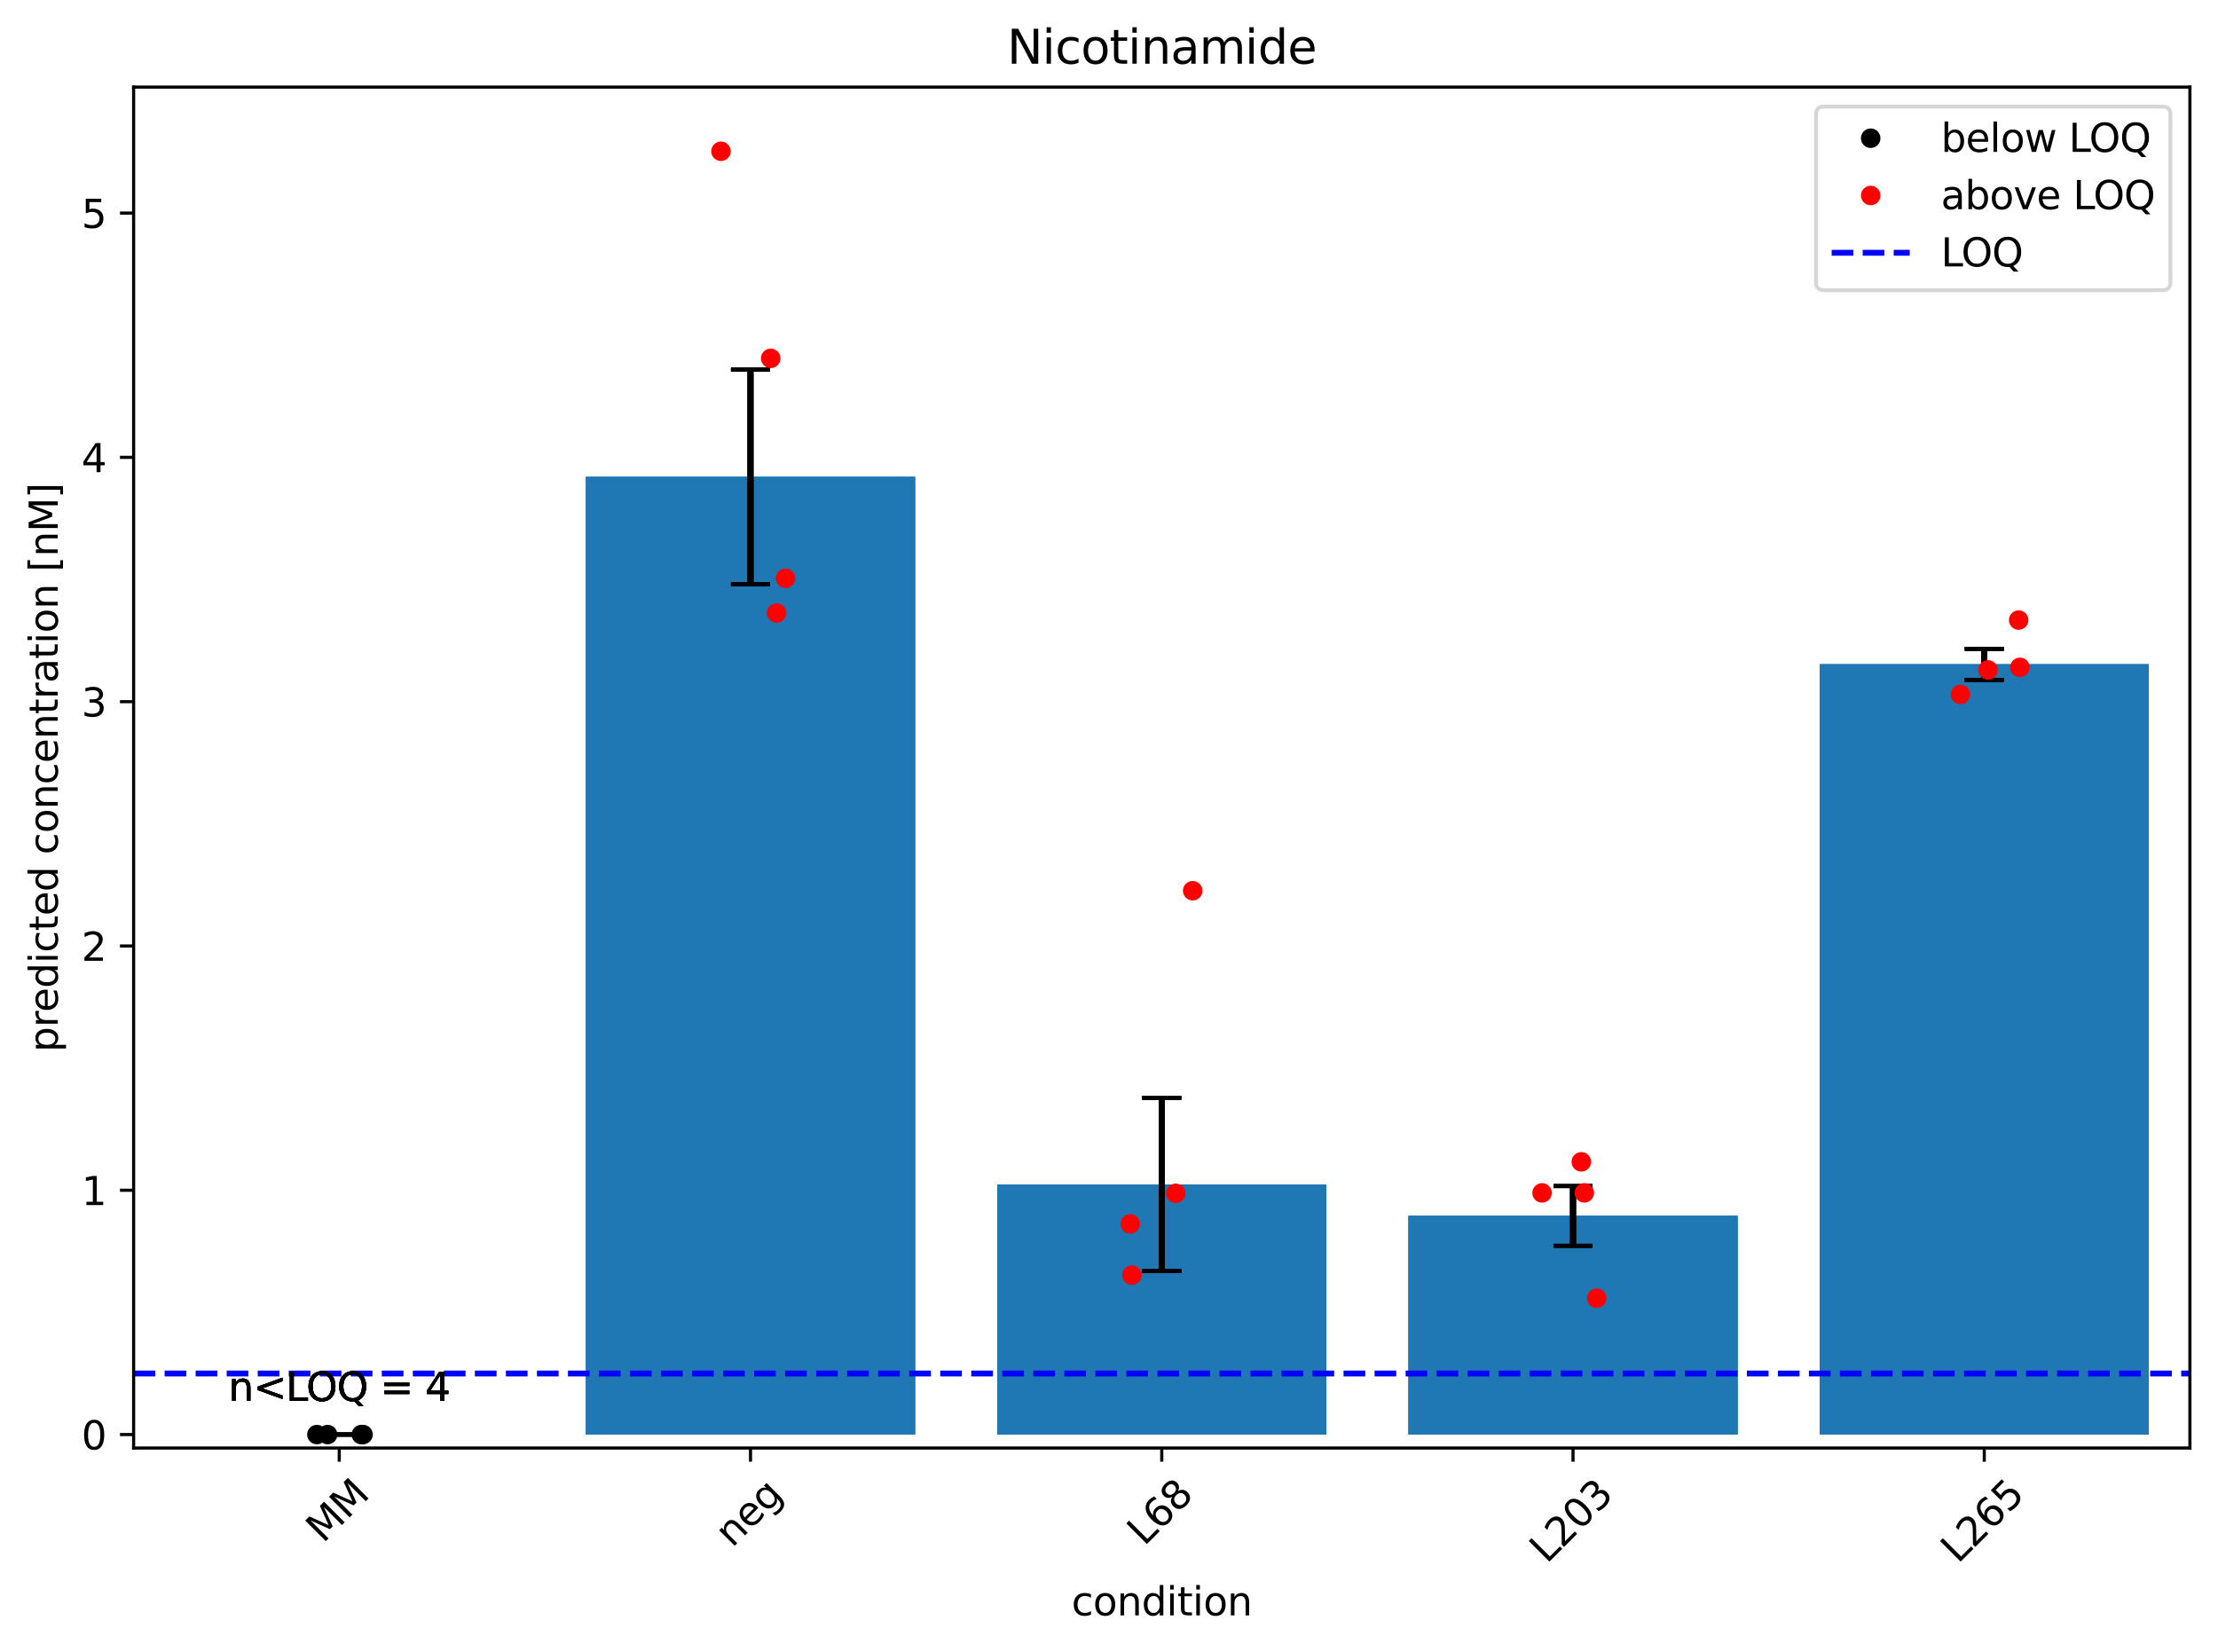 <?xml version="1.0" encoding="utf-8" standalone="no"?>
<!DOCTYPE svg PUBLIC "-//W3C//DTD SVG 1.1//EN"
  "http://www.w3.org/Graphics/SVG/1.1/DTD/svg11.dtd">
<svg xmlns:xlink="http://www.w3.org/1999/xlink" width="568.371pt" height="423.215pt" viewBox="0 0 568.371 423.215" xmlns="http://www.w3.org/2000/svg" version="1.1">
 <defs>
  <style type="text/css">*{stroke-linejoin: round; stroke-linecap: butt}</style>
 </defs>
 <g id="figure_1">
  <g id="patch_1">
   <path d="M 0 423.215 
L 568.371 423.215 
L 568.371 0 
L 0 0 
z
" style="fill: #ffffff"/>
  </g>
  <g id="axes_1">
   <g id="patch_2">
    <path d="M 34.241 371.057 
L 561.171 371.057 
L 561.171 22.318 
L 34.241 22.318 
z
" style="fill: #ffffff"/>
   </g>
   <g id="patch_3">
    <path d="M 44.779 367.604 
L 129.088 367.604 
L 129.088 367.604 
L 44.779 367.604 
z
" clip-path="url(#p38cfd212fc)" style="fill: #1f77b4"/>
   </g>
   <g id="patch_4">
    <path d="M 44.779 367.604 
L 129.088 367.604 
L 129.088 367.604 
L 44.779 367.604 
z
" clip-path="url(#p38cfd212fc)" style="fill: #1f77b4"/>
   </g>
   <g id="patch_5">
    <path d="M 44.779 367.604 
L 129.088 367.604 
L 129.088 367.604 
L 44.779 367.604 
z
" clip-path="url(#p38cfd212fc)" style="fill: #1f77b4"/>
   </g>
   <g id="patch_6">
    <path d="M 44.779 367.604 
L 129.088 367.604 
L 129.088 367.604 
L 44.779 367.604 
z
" clip-path="url(#p38cfd212fc)" style="fill: #1f77b4"/>
   </g>
   <g id="patch_7">
    <path d="M 150.165 367.604 
L 234.474 367.604 
L 234.474 122.211 
L 150.165 122.211 
z
" clip-path="url(#p38cfd212fc)" style="fill: #1f77b4"/>
   </g>
   <g id="patch_8">
    <path d="M 150.165 367.604 
L 234.474 367.604 
L 234.474 122.211 
L 150.165 122.211 
z
" clip-path="url(#p38cfd212fc)" style="fill: #1f77b4"/>
   </g>
   <g id="patch_9">
    <path d="M 150.165 367.604 
L 234.474 367.604 
L 234.474 122.211 
L 150.165 122.211 
z
" clip-path="url(#p38cfd212fc)" style="fill: #1f77b4"/>
   </g>
   <g id="patch_10">
    <path d="M 150.165 367.604 
L 234.474 367.604 
L 234.474 122.211 
L 150.165 122.211 
z
" clip-path="url(#p38cfd212fc)" style="fill: #1f77b4"/>
   </g>
   <g id="patch_11">
    <path d="M 255.551 367.604 
L 339.86 367.604 
L 339.86 303.522 
L 255.551 303.522 
z
" clip-path="url(#p38cfd212fc)" style="fill: #1f77b4"/>
   </g>
   <g id="patch_12">
    <path d="M 255.551 367.604 
L 339.86 367.604 
L 339.86 303.522 
L 255.551 303.522 
z
" clip-path="url(#p38cfd212fc)" style="fill: #1f77b4"/>
   </g>
   <g id="patch_13">
    <path d="M 255.551 367.604 
L 339.86 367.604 
L 339.86 303.522 
L 255.551 303.522 
z
" clip-path="url(#p38cfd212fc)" style="fill: #1f77b4"/>
   </g>
   <g id="patch_14">
    <path d="M 255.551 367.604 
L 339.86 367.604 
L 339.86 303.522 
L 255.551 303.522 
z
" clip-path="url(#p38cfd212fc)" style="fill: #1f77b4"/>
   </g>
   <g id="patch_15">
    <path d="M 360.937 367.604 
L 445.246 367.604 
L 445.246 311.576 
L 360.937 311.576 
z
" clip-path="url(#p38cfd212fc)" style="fill: #1f77b4"/>
   </g>
   <g id="patch_16">
    <path d="M 360.937 367.604 
L 445.246 367.604 
L 445.246 311.576 
L 360.937 311.576 
z
" clip-path="url(#p38cfd212fc)" style="fill: #1f77b4"/>
   </g>
   <g id="patch_17">
    <path d="M 360.937 367.604 
L 445.246 367.604 
L 445.246 311.576 
L 360.937 311.576 
z
" clip-path="url(#p38cfd212fc)" style="fill: #1f77b4"/>
   </g>
   <g id="patch_18">
    <path d="M 360.937 367.604 
L 445.246 367.604 
L 445.246 311.576 
L 360.937 311.576 
z
" clip-path="url(#p38cfd212fc)" style="fill: #1f77b4"/>
   </g>
   <g id="patch_19">
    <path d="M 466.323 367.604 
L 550.632 367.604 
L 550.632 170.228 
L 466.323 170.228 
z
" clip-path="url(#p38cfd212fc)" style="fill: #1f77b4"/>
   </g>
   <g id="patch_20">
    <path d="M 466.323 367.604 
L 550.632 367.604 
L 550.632 170.228 
L 466.323 170.228 
z
" clip-path="url(#p38cfd212fc)" style="fill: #1f77b4"/>
   </g>
   <g id="patch_21">
    <path d="M 466.323 367.604 
L 550.632 367.604 
L 550.632 170.228 
L 466.323 170.228 
z
" clip-path="url(#p38cfd212fc)" style="fill: #1f77b4"/>
   </g>
   <g id="patch_22">
    <path d="M 466.323 367.604 
L 550.632 367.604 
L 550.632 170.228 
L 466.323 170.228 
z
" clip-path="url(#p38cfd212fc)" style="fill: #1f77b4"/>
   </g>
   <g id="line2d_1">
    <path d="M 34.241 351.954 
L 561.171 351.954 
" clip-path="url(#p38cfd212fc)" style="fill: none; stroke-dasharray: 5.55,2.4; stroke-dashoffset: 0; stroke: #0000ff; stroke-width: 1.5"/>
   </g>
   <g id="matplotlib.axis_1">
    <g id="xtick_1">
     <g id="line2d_2">
      <defs>
       <path id="m3064665640" d="M 0 0 
L 0 3.5 
" style="stroke: #000000; stroke-width: 0.8"/>
      </defs>
      <g>
       <use xlink:href="#m3064665640" x="86.934" y="371.057" style="stroke: #000000; stroke-width: 0.8"/>
      </g>
     </g>
     <g id="text_1">
      <!-- MM -->
      <g transform="translate(82.784 395.632) rotate(-45) scale(0.1 -0.1)">
       <defs>
        <path id="DejaVuSans-4d" d="M 628 4666 
L 1569 4666 
L 2759 1491 
L 3956 4666 
L 4897 4666 
L 4897 0 
L 4281 0 
L 4281 4097 
L 3078 897 
L 2444 897 
L 1241 4097 
L 1241 0 
L 628 0 
L 628 4666 
z
" transform="scale(0.016)"/>
       </defs>
       <use xlink:href="#DejaVuSans-4d"/>
       <use xlink:href="#DejaVuSans-4d" x="86.279"/>
      </g>
     </g>
    </g>
    <g id="xtick_2">
     <g id="line2d_3">
      <g>
       <use xlink:href="#m3064665640" x="192.32" y="371.057" style="stroke: #000000; stroke-width: 0.8"/>
      </g>
     </g>
     <g id="text_2">
      <!-- neg -->
      <g transform="translate(187.61 396.751) rotate(-45) scale(0.1 -0.1)">
       <defs>
        <path id="DejaVuSans-6e" d="M 3513 2113 
L 3513 0 
L 2938 0 
L 2938 2094 
Q 2938 2591 2744 2837 
Q 2550 3084 2163 3084 
Q 1697 3084 1428 2787 
Q 1159 2491 1159 1978 
L 1159 0 
L 581 0 
L 581 3500 
L 1159 3500 
L 1159 2956 
Q 1366 3272 1645 3428 
Q 1925 3584 2291 3584 
Q 2894 3584 3203 3211 
Q 3513 2838 3513 2113 
z
" transform="scale(0.016)"/>
        <path id="DejaVuSans-65" d="M 3597 1894 
L 3597 1613 
L 953 1613 
Q 991 1019 1311 708 
Q 1631 397 2203 397 
Q 2534 397 2845 478 
Q 3156 559 3463 722 
L 3463 178 
Q 3153 47 2828 -22 
Q 2503 -91 2169 -91 
Q 1331 -91 842 396 
Q 353 884 353 1716 
Q 353 2575 817 3079 
Q 1281 3584 2069 3584 
Q 2775 3584 3186 3129 
Q 3597 2675 3597 1894 
z
M 3022 2063 
Q 3016 2534 2758 2815 
Q 2500 3097 2075 3097 
Q 1594 3097 1305 2825 
Q 1016 2553 972 2059 
L 3022 2063 
z
" transform="scale(0.016)"/>
        <path id="DejaVuSans-67" d="M 2906 1791 
Q 2906 2416 2648 2759 
Q 2391 3103 1925 3103 
Q 1463 3103 1205 2759 
Q 947 2416 947 1791 
Q 947 1169 1205 825 
Q 1463 481 1925 481 
Q 2391 481 2648 825 
Q 2906 1169 2906 1791 
z
M 3481 434 
Q 3481 -459 3084 -895 
Q 2688 -1331 1869 -1331 
Q 1566 -1331 1297 -1286 
Q 1028 -1241 775 -1147 
L 775 -588 
Q 1028 -725 1275 -790 
Q 1522 -856 1778 -856 
Q 2344 -856 2625 -561 
Q 2906 -266 2906 331 
L 2906 616 
Q 2728 306 2450 153 
Q 2172 0 1784 0 
Q 1141 0 747 490 
Q 353 981 353 1791 
Q 353 2603 747 3093 
Q 1141 3584 1784 3584 
Q 2172 3584 2450 3431 
Q 2728 3278 2906 2969 
L 2906 3500 
L 3481 3500 
L 3481 434 
z
" transform="scale(0.016)"/>
       </defs>
       <use xlink:href="#DejaVuSans-6e"/>
       <use xlink:href="#DejaVuSans-65" x="63.379"/>
       <use xlink:href="#DejaVuSans-67" x="124.902"/>
      </g>
     </g>
    </g>
    <g id="xtick_3">
     <g id="line2d_4">
      <g>
       <use xlink:href="#m3064665640" x="297.706" y="371.057" style="stroke: #000000; stroke-width: 0.8"/>
      </g>
     </g>
     <g id="text_3">
      <!-- L68 -->
      <g transform="translate(293.188 396.368) rotate(-45) scale(0.1 -0.1)">
       <defs>
        <path id="DejaVuSans-4c" d="M 628 4666 
L 1259 4666 
L 1259 531 
L 3531 531 
L 3531 0 
L 628 0 
L 628 4666 
z
" transform="scale(0.016)"/>
        <path id="DejaVuSans-36" d="M 2113 2584 
Q 1688 2584 1439 2293 
Q 1191 2003 1191 1497 
Q 1191 994 1439 701 
Q 1688 409 2113 409 
Q 2538 409 2786 701 
Q 3034 994 3034 1497 
Q 3034 2003 2786 2293 
Q 2538 2584 2113 2584 
z
M 3366 4563 
L 3366 3988 
Q 3128 4100 2886 4159 
Q 2644 4219 2406 4219 
Q 1781 4219 1451 3797 
Q 1122 3375 1075 2522 
Q 1259 2794 1537 2939 
Q 1816 3084 2150 3084 
Q 2853 3084 3261 2657 
Q 3669 2231 3669 1497 
Q 3669 778 3244 343 
Q 2819 -91 2113 -91 
Q 1303 -91 875 529 
Q 447 1150 447 2328 
Q 447 3434 972 4092 
Q 1497 4750 2381 4750 
Q 2619 4750 2861 4703 
Q 3103 4656 3366 4563 
z
" transform="scale(0.016)"/>
        <path id="DejaVuSans-38" d="M 2034 2216 
Q 1584 2216 1326 1975 
Q 1069 1734 1069 1313 
Q 1069 891 1326 650 
Q 1584 409 2034 409 
Q 2484 409 2743 651 
Q 3003 894 3003 1313 
Q 3003 1734 2745 1975 
Q 2488 2216 2034 2216 
z
M 1403 2484 
Q 997 2584 770 2862 
Q 544 3141 544 3541 
Q 544 4100 942 4425 
Q 1341 4750 2034 4750 
Q 2731 4750 3128 4425 
Q 3525 4100 3525 3541 
Q 3525 3141 3298 2862 
Q 3072 2584 2669 2484 
Q 3125 2378 3379 2068 
Q 3634 1759 3634 1313 
Q 3634 634 3220 271 
Q 2806 -91 2034 -91 
Q 1263 -91 848 271 
Q 434 634 434 1313 
Q 434 1759 690 2068 
Q 947 2378 1403 2484 
z
M 1172 3481 
Q 1172 3119 1398 2916 
Q 1625 2713 2034 2713 
Q 2441 2713 2670 2916 
Q 2900 3119 2900 3481 
Q 2900 3844 2670 4047 
Q 2441 4250 2034 4250 
Q 1625 4250 1398 4047 
Q 1172 3844 1172 3481 
z
" transform="scale(0.016)"/>
       </defs>
       <use xlink:href="#DejaVuSans-4c"/>
       <use xlink:href="#DejaVuSans-36" x="55.713"/>
       <use xlink:href="#DejaVuSans-38" x="119.336"/>
      </g>
     </g>
    </g>
    <g id="xtick_4">
     <g id="line2d_5">
      <g>
       <use xlink:href="#m3064665640" x="403.092" y="371.057" style="stroke: #000000; stroke-width: 0.8"/>
      </g>
     </g>
     <g id="text_4">
      <!-- L203 -->
      <g transform="translate(396.324 400.867) rotate(-45) scale(0.1 -0.1)">
       <defs>
        <path id="DejaVuSans-32" d="M 1228 531 
L 3431 531 
L 3431 0 
L 469 0 
L 469 531 
Q 828 903 1448 1529 
Q 2069 2156 2228 2338 
Q 2531 2678 2651 2914 
Q 2772 3150 2772 3378 
Q 2772 3750 2511 3984 
Q 2250 4219 1831 4219 
Q 1534 4219 1204 4116 
Q 875 4013 500 3803 
L 500 4441 
Q 881 4594 1212 4672 
Q 1544 4750 1819 4750 
Q 2544 4750 2975 4387 
Q 3406 4025 3406 3419 
Q 3406 3131 3298 2873 
Q 3191 2616 2906 2266 
Q 2828 2175 2409 1742 
Q 1991 1309 1228 531 
z
" transform="scale(0.016)"/>
        <path id="DejaVuSans-30" d="M 2034 4250 
Q 1547 4250 1301 3770 
Q 1056 3291 1056 2328 
Q 1056 1369 1301 889 
Q 1547 409 2034 409 
Q 2525 409 2770 889 
Q 3016 1369 3016 2328 
Q 3016 3291 2770 3770 
Q 2525 4250 2034 4250 
z
M 2034 4750 
Q 2819 4750 3233 4129 
Q 3647 3509 3647 2328 
Q 3647 1150 3233 529 
Q 2819 -91 2034 -91 
Q 1250 -91 836 529 
Q 422 1150 422 2328 
Q 422 3509 836 4129 
Q 1250 4750 2034 4750 
z
" transform="scale(0.016)"/>
        <path id="DejaVuSans-33" d="M 2597 2516 
Q 3050 2419 3304 2112 
Q 3559 1806 3559 1356 
Q 3559 666 3084 287 
Q 2609 -91 1734 -91 
Q 1441 -91 1130 -33 
Q 819 25 488 141 
L 488 750 
Q 750 597 1062 519 
Q 1375 441 1716 441 
Q 2309 441 2620 675 
Q 2931 909 2931 1356 
Q 2931 1769 2642 2001 
Q 2353 2234 1838 2234 
L 1294 2234 
L 1294 2753 
L 1863 2753 
Q 2328 2753 2575 2939 
Q 2822 3125 2822 3475 
Q 2822 3834 2567 4026 
Q 2313 4219 1838 4219 
Q 1578 4219 1281 4162 
Q 984 4106 628 3988 
L 628 4550 
Q 988 4650 1302 4700 
Q 1616 4750 1894 4750 
Q 2613 4750 3031 4423 
Q 3450 4097 3450 3541 
Q 3450 3153 3228 2886 
Q 3006 2619 2597 2516 
z
" transform="scale(0.016)"/>
       </defs>
       <use xlink:href="#DejaVuSans-4c"/>
       <use xlink:href="#DejaVuSans-32" x="55.713"/>
       <use xlink:href="#DejaVuSans-30" x="119.336"/>
       <use xlink:href="#DejaVuSans-33" x="182.959"/>
      </g>
     </g>
    </g>
    <g id="xtick_5">
     <g id="line2d_6">
      <g>
       <use xlink:href="#m3064665640" x="508.478" y="371.057" style="stroke: #000000; stroke-width: 0.8"/>
      </g>
     </g>
     <g id="text_5">
      <!-- L265 -->
      <g transform="translate(501.71 400.867) rotate(-45) scale(0.1 -0.1)">
       <defs>
        <path id="DejaVuSans-35" d="M 691 4666 
L 3169 4666 
L 3169 4134 
L 1269 4134 
L 1269 2991 
Q 1406 3038 1543 3061 
Q 1681 3084 1819 3084 
Q 2600 3084 3056 2656 
Q 3513 2228 3513 1497 
Q 3513 744 3044 326 
Q 2575 -91 1722 -91 
Q 1428 -91 1123 -41 
Q 819 9 494 109 
L 494 744 
Q 775 591 1075 516 
Q 1375 441 1709 441 
Q 2250 441 2565 725 
Q 2881 1009 2881 1497 
Q 2881 1984 2565 2268 
Q 2250 2553 1709 2553 
Q 1456 2553 1204 2497 
Q 953 2441 691 2322 
L 691 4666 
z
" transform="scale(0.016)"/>
       </defs>
       <use xlink:href="#DejaVuSans-4c"/>
       <use xlink:href="#DejaVuSans-32" x="55.713"/>
       <use xlink:href="#DejaVuSans-36" x="119.336"/>
       <use xlink:href="#DejaVuSans-35" x="182.959"/>
      </g>
     </g>
    </g>
    <g id="text_6">
     <!-- condition -->
     <g transform="translate(274.588 413.936) scale(0.1 -0.1)">
      <defs>
       <path id="DejaVuSans-63" d="M 3122 3366 
L 3122 2828 
Q 2878 2963 2633 3030 
Q 2388 3097 2138 3097 
Q 1578 3097 1268 2742 
Q 959 2388 959 1747 
Q 959 1106 1268 751 
Q 1578 397 2138 397 
Q 2388 397 2633 464 
Q 2878 531 3122 666 
L 3122 134 
Q 2881 22 2623 -34 
Q 2366 -91 2075 -91 
Q 1284 -91 818 406 
Q 353 903 353 1747 
Q 353 2603 823 3093 
Q 1294 3584 2113 3584 
Q 2378 3584 2631 3529 
Q 2884 3475 3122 3366 
z
" transform="scale(0.016)"/>
       <path id="DejaVuSans-6f" d="M 1959 3097 
Q 1497 3097 1228 2736 
Q 959 2375 959 1747 
Q 959 1119 1226 758 
Q 1494 397 1959 397 
Q 2419 397 2687 759 
Q 2956 1122 2956 1747 
Q 2956 2369 2687 2733 
Q 2419 3097 1959 3097 
z
M 1959 3584 
Q 2709 3584 3137 3096 
Q 3566 2609 3566 1747 
Q 3566 888 3137 398 
Q 2709 -91 1959 -91 
Q 1206 -91 779 398 
Q 353 888 353 1747 
Q 353 2609 779 3096 
Q 1206 3584 1959 3584 
z
" transform="scale(0.016)"/>
       <path id="DejaVuSans-64" d="M 2906 2969 
L 2906 4863 
L 3481 4863 
L 3481 0 
L 2906 0 
L 2906 525 
Q 2725 213 2448 61 
Q 2172 -91 1784 -91 
Q 1150 -91 751 415 
Q 353 922 353 1747 
Q 353 2572 751 3078 
Q 1150 3584 1784 3584 
Q 2172 3584 2448 3432 
Q 2725 3281 2906 2969 
z
M 947 1747 
Q 947 1113 1208 752 
Q 1469 391 1925 391 
Q 2381 391 2643 752 
Q 2906 1113 2906 1747 
Q 2906 2381 2643 2742 
Q 2381 3103 1925 3103 
Q 1469 3103 1208 2742 
Q 947 2381 947 1747 
z
" transform="scale(0.016)"/>
       <path id="DejaVuSans-69" d="M 603 3500 
L 1178 3500 
L 1178 0 
L 603 0 
L 603 3500 
z
M 603 4863 
L 1178 4863 
L 1178 4134 
L 603 4134 
L 603 4863 
z
" transform="scale(0.016)"/>
       <path id="DejaVuSans-74" d="M 1172 4494 
L 1172 3500 
L 2356 3500 
L 2356 3053 
L 1172 3053 
L 1172 1153 
Q 1172 725 1289 603 
Q 1406 481 1766 481 
L 2356 481 
L 2356 0 
L 1766 0 
Q 1100 0 847 248 
Q 594 497 594 1153 
L 594 3053 
L 172 3053 
L 172 3500 
L 594 3500 
L 594 4494 
L 1172 4494 
z
" transform="scale(0.016)"/>
      </defs>
      <use xlink:href="#DejaVuSans-63"/>
      <use xlink:href="#DejaVuSans-6f" x="54.98"/>
      <use xlink:href="#DejaVuSans-6e" x="116.162"/>
      <use xlink:href="#DejaVuSans-64" x="179.541"/>
      <use xlink:href="#DejaVuSans-69" x="243.018"/>
      <use xlink:href="#DejaVuSans-74" x="270.801"/>
      <use xlink:href="#DejaVuSans-69" x="310.01"/>
      <use xlink:href="#DejaVuSans-6f" x="337.793"/>
      <use xlink:href="#DejaVuSans-6e" x="398.975"/>
     </g>
    </g>
   </g>
   <g id="matplotlib.axis_2">
    <g id="ytick_1">
     <g id="line2d_7">
      <defs>
       <path id="mb5bc22404b" d="M 0 0 
L -3.5 0 
" style="stroke: #000000; stroke-width: 0.8"/>
      </defs>
      <g>
       <use xlink:href="#mb5bc22404b" x="34.241" y="367.604" style="stroke: #000000; stroke-width: 0.8"/>
      </g>
     </g>
     <g id="text_7">
      <!-- 0 -->
      <g transform="translate(20.878 371.403) scale(0.1 -0.1)">
       <use xlink:href="#DejaVuSans-30"/>
      </g>
     </g>
    </g>
    <g id="ytick_2">
     <g id="line2d_8">
      <g>
       <use xlink:href="#mb5bc22404b" x="34.241" y="305.003" style="stroke: #000000; stroke-width: 0.8"/>
      </g>
     </g>
     <g id="text_8">
      <!-- 1 -->
      <g transform="translate(20.878 308.802) scale(0.1 -0.1)">
       <defs>
        <path id="DejaVuSans-31" d="M 794 531 
L 1825 531 
L 1825 4091 
L 703 3866 
L 703 4441 
L 1819 4666 
L 2450 4666 
L 2450 531 
L 3481 531 
L 3481 0 
L 794 0 
L 794 531 
z
" transform="scale(0.016)"/>
       </defs>
       <use xlink:href="#DejaVuSans-31"/>
      </g>
     </g>
    </g>
    <g id="ytick_3">
     <g id="line2d_9">
      <g>
       <use xlink:href="#mb5bc22404b" x="34.241" y="242.402" style="stroke: #000000; stroke-width: 0.8"/>
      </g>
     </g>
     <g id="text_9">
      <!-- 2 -->
      <g transform="translate(20.878 246.201) scale(0.1 -0.1)">
       <use xlink:href="#DejaVuSans-32"/>
      </g>
     </g>
    </g>
    <g id="ytick_4">
     <g id="line2d_10">
      <g>
       <use xlink:href="#mb5bc22404b" x="34.241" y="179.801" style="stroke: #000000; stroke-width: 0.8"/>
      </g>
     </g>
     <g id="text_10">
      <!-- 3 -->
      <g transform="translate(20.878 183.6) scale(0.1 -0.1)">
       <use xlink:href="#DejaVuSans-33"/>
      </g>
     </g>
    </g>
    <g id="ytick_5">
     <g id="line2d_11">
      <g>
       <use xlink:href="#mb5bc22404b" x="34.241" y="117.2" style="stroke: #000000; stroke-width: 0.8"/>
      </g>
     </g>
     <g id="text_11">
      <!-- 4 -->
      <g transform="translate(20.878 120.999) scale(0.1 -0.1)">
       <defs>
        <path id="DejaVuSans-34" d="M 2419 4116 
L 825 1625 
L 2419 1625 
L 2419 4116 
z
M 2253 4666 
L 3047 4666 
L 3047 1625 
L 3713 1625 
L 3713 1100 
L 3047 1100 
L 3047 0 
L 2419 0 
L 2419 1100 
L 313 1100 
L 313 1709 
L 2253 4666 
z
" transform="scale(0.016)"/>
       </defs>
       <use xlink:href="#DejaVuSans-34"/>
      </g>
     </g>
    </g>
    <g id="ytick_6">
     <g id="line2d_12">
      <g>
       <use xlink:href="#mb5bc22404b" x="34.241" y="54.598" style="stroke: #000000; stroke-width: 0.8"/>
      </g>
     </g>
     <g id="text_12">
      <!-- 5 -->
      <g transform="translate(20.878 58.398) scale(0.1 -0.1)">
       <use xlink:href="#DejaVuSans-35"/>
      </g>
     </g>
    </g>
    <g id="text_13">
     <!-- predicted concentration [nM] -->
     <g transform="translate(14.798 269.596) rotate(-90) scale(0.1 -0.1)">
      <defs>
       <path id="DejaVuSans-70" d="M 1159 525 
L 1159 -1331 
L 581 -1331 
L 581 3500 
L 1159 3500 
L 1159 2969 
Q 1341 3281 1617 3432 
Q 1894 3584 2278 3584 
Q 2916 3584 3314 3078 
Q 3713 2572 3713 1747 
Q 3713 922 3314 415 
Q 2916 -91 2278 -91 
Q 1894 -91 1617 61 
Q 1341 213 1159 525 
z
M 3116 1747 
Q 3116 2381 2855 2742 
Q 2594 3103 2138 3103 
Q 1681 3103 1420 2742 
Q 1159 2381 1159 1747 
Q 1159 1113 1420 752 
Q 1681 391 2138 391 
Q 2594 391 2855 752 
Q 3116 1113 3116 1747 
z
" transform="scale(0.016)"/>
       <path id="DejaVuSans-72" d="M 2631 2963 
Q 2534 3019 2420 3045 
Q 2306 3072 2169 3072 
Q 1681 3072 1420 2755 
Q 1159 2438 1159 1844 
L 1159 0 
L 581 0 
L 581 3500 
L 1159 3500 
L 1159 2956 
Q 1341 3275 1631 3429 
Q 1922 3584 2338 3584 
Q 2397 3584 2469 3576 
Q 2541 3569 2628 3553 
L 2631 2963 
z
" transform="scale(0.016)"/>
       <path id="DejaVuSans-20" transform="scale(0.016)"/>
       <path id="DejaVuSans-61" d="M 2194 1759 
Q 1497 1759 1228 1600 
Q 959 1441 959 1056 
Q 959 750 1161 570 
Q 1363 391 1709 391 
Q 2188 391 2477 730 
Q 2766 1069 2766 1631 
L 2766 1759 
L 2194 1759 
z
M 3341 1997 
L 3341 0 
L 2766 0 
L 2766 531 
Q 2569 213 2275 61 
Q 1981 -91 1556 -91 
Q 1019 -91 701 211 
Q 384 513 384 1019 
Q 384 1609 779 1909 
Q 1175 2209 1959 2209 
L 2766 2209 
L 2766 2266 
Q 2766 2663 2505 2880 
Q 2244 3097 1772 3097 
Q 1472 3097 1187 3025 
Q 903 2953 641 2809 
L 641 3341 
Q 956 3463 1253 3523 
Q 1550 3584 1831 3584 
Q 2591 3584 2966 3190 
Q 3341 2797 3341 1997 
z
" transform="scale(0.016)"/>
       <path id="DejaVuSans-5b" d="M 550 4863 
L 1875 4863 
L 1875 4416 
L 1125 4416 
L 1125 -397 
L 1875 -397 
L 1875 -844 
L 550 -844 
L 550 4863 
z
" transform="scale(0.016)"/>
       <path id="DejaVuSans-5d" d="M 1947 4863 
L 1947 -844 
L 622 -844 
L 622 -397 
L 1369 -397 
L 1369 4416 
L 622 4416 
L 622 4863 
L 1947 4863 
z
" transform="scale(0.016)"/>
      </defs>
      <use xlink:href="#DejaVuSans-70"/>
      <use xlink:href="#DejaVuSans-72" x="63.477"/>
      <use xlink:href="#DejaVuSans-65" x="102.34"/>
      <use xlink:href="#DejaVuSans-64" x="163.863"/>
      <use xlink:href="#DejaVuSans-69" x="227.34"/>
      <use xlink:href="#DejaVuSans-63" x="255.123"/>
      <use xlink:href="#DejaVuSans-74" x="310.104"/>
      <use xlink:href="#DejaVuSans-65" x="349.312"/>
      <use xlink:href="#DejaVuSans-64" x="410.836"/>
      <use xlink:href="#DejaVuSans-20" x="474.312"/>
      <use xlink:href="#DejaVuSans-63" x="506.1"/>
      <use xlink:href="#DejaVuSans-6f" x="561.08"/>
      <use xlink:href="#DejaVuSans-6e" x="622.262"/>
      <use xlink:href="#DejaVuSans-63" x="685.641"/>
      <use xlink:href="#DejaVuSans-65" x="740.621"/>
      <use xlink:href="#DejaVuSans-6e" x="802.145"/>
      <use xlink:href="#DejaVuSans-74" x="865.523"/>
      <use xlink:href="#DejaVuSans-72" x="904.732"/>
      <use xlink:href="#DejaVuSans-61" x="945.846"/>
      <use xlink:href="#DejaVuSans-74" x="1007.125"/>
      <use xlink:href="#DejaVuSans-69" x="1046.334"/>
      <use xlink:href="#DejaVuSans-6f" x="1074.117"/>
      <use xlink:href="#DejaVuSans-6e" x="1135.299"/>
      <use xlink:href="#DejaVuSans-20" x="1198.678"/>
      <use xlink:href="#DejaVuSans-5b" x="1230.465"/>
      <use xlink:href="#DejaVuSans-6e" x="1269.479"/>
      <use xlink:href="#DejaVuSans-4d" x="1332.857"/>
      <use xlink:href="#DejaVuSans-5d" x="1419.137"/>
     </g>
    </g>
   </g>
   <g id="LineCollection_1">
    <path d="M 86.934 367.604 
L 86.934 367.604 
" clip-path="url(#p38cfd212fc)" style="fill: none; stroke: #000000; stroke-width: 1.5"/>
    <path d="M 86.934 367.604 
L 86.934 367.604 
" clip-path="url(#p38cfd212fc)" style="fill: none; stroke: #000000; stroke-width: 1.5"/>
    <path d="M 86.934 367.604 
L 86.934 367.604 
" clip-path="url(#p38cfd212fc)" style="fill: none; stroke: #000000; stroke-width: 1.5"/>
    <path d="M 86.934 367.604 
L 86.934 367.604 
" clip-path="url(#p38cfd212fc)" style="fill: none; stroke: #000000; stroke-width: 1.5"/>
    <path d="M 192.32 149.712 
L 192.32 94.709 
" clip-path="url(#p38cfd212fc)" style="fill: none; stroke: #000000; stroke-width: 1.5"/>
    <path d="M 192.32 149.712 
L 192.32 94.709 
" clip-path="url(#p38cfd212fc)" style="fill: none; stroke: #000000; stroke-width: 1.5"/>
    <path d="M 192.32 149.712 
L 192.32 94.709 
" clip-path="url(#p38cfd212fc)" style="fill: none; stroke: #000000; stroke-width: 1.5"/>
    <path d="M 192.32 149.712 
L 192.32 94.709 
" clip-path="url(#p38cfd212fc)" style="fill: none; stroke: #000000; stroke-width: 1.5"/>
    <path d="M 297.706 325.733 
L 297.706 281.31 
" clip-path="url(#p38cfd212fc)" style="fill: none; stroke: #000000; stroke-width: 1.5"/>
    <path d="M 297.706 325.733 
L 297.706 281.31 
" clip-path="url(#p38cfd212fc)" style="fill: none; stroke: #000000; stroke-width: 1.5"/>
    <path d="M 297.706 325.733 
L 297.706 281.31 
" clip-path="url(#p38cfd212fc)" style="fill: none; stroke: #000000; stroke-width: 1.5"/>
    <path d="M 297.706 325.733 
L 297.706 281.31 
" clip-path="url(#p38cfd212fc)" style="fill: none; stroke: #000000; stroke-width: 1.5"/>
    <path d="M 403.092 319.22 
L 403.092 303.932 
" clip-path="url(#p38cfd212fc)" style="fill: none; stroke: #000000; stroke-width: 1.5"/>
    <path d="M 403.092 319.22 
L 403.092 303.932 
" clip-path="url(#p38cfd212fc)" style="fill: none; stroke: #000000; stroke-width: 1.5"/>
    <path d="M 403.092 319.22 
L 403.092 303.932 
" clip-path="url(#p38cfd212fc)" style="fill: none; stroke: #000000; stroke-width: 1.5"/>
    <path d="M 403.092 319.22 
L 403.092 303.932 
" clip-path="url(#p38cfd212fc)" style="fill: none; stroke: #000000; stroke-width: 1.5"/>
    <path d="M 508.478 174.21 
L 508.478 166.245 
" clip-path="url(#p38cfd212fc)" style="fill: none; stroke: #000000; stroke-width: 1.5"/>
    <path d="M 508.478 174.21 
L 508.478 166.245 
" clip-path="url(#p38cfd212fc)" style="fill: none; stroke: #000000; stroke-width: 1.5"/>
    <path d="M 508.478 174.21 
L 508.478 166.245 
" clip-path="url(#p38cfd212fc)" style="fill: none; stroke: #000000; stroke-width: 1.5"/>
    <path d="M 508.478 174.21 
L 508.478 166.245 
" clip-path="url(#p38cfd212fc)" style="fill: none; stroke: #000000; stroke-width: 1.5"/>
   </g>
   <g id="line2d_13">
    <defs>
     <path id="m6a1cc6828c" d="M 5 0 
L -5 -0 
" style="stroke: #000000"/>
    </defs>
    <g clip-path="url(#p38cfd212fc)">
     <use xlink:href="#m6a1cc6828c" x="86.934" y="367.604" style="stroke: #000000"/>
     <use xlink:href="#m6a1cc6828c" x="86.934" y="367.604" style="stroke: #000000"/>
     <use xlink:href="#m6a1cc6828c" x="86.934" y="367.604" style="stroke: #000000"/>
     <use xlink:href="#m6a1cc6828c" x="86.934" y="367.604" style="stroke: #000000"/>
     <use xlink:href="#m6a1cc6828c" x="192.32" y="149.712" style="stroke: #000000"/>
     <use xlink:href="#m6a1cc6828c" x="192.32" y="149.712" style="stroke: #000000"/>
     <use xlink:href="#m6a1cc6828c" x="192.32" y="149.712" style="stroke: #000000"/>
     <use xlink:href="#m6a1cc6828c" x="192.32" y="149.712" style="stroke: #000000"/>
     <use xlink:href="#m6a1cc6828c" x="297.706" y="325.733" style="stroke: #000000"/>
     <use xlink:href="#m6a1cc6828c" x="297.706" y="325.733" style="stroke: #000000"/>
     <use xlink:href="#m6a1cc6828c" x="297.706" y="325.733" style="stroke: #000000"/>
     <use xlink:href="#m6a1cc6828c" x="297.706" y="325.733" style="stroke: #000000"/>
     <use xlink:href="#m6a1cc6828c" x="403.092" y="319.22" style="stroke: #000000"/>
     <use xlink:href="#m6a1cc6828c" x="403.092" y="319.22" style="stroke: #000000"/>
     <use xlink:href="#m6a1cc6828c" x="403.092" y="319.22" style="stroke: #000000"/>
     <use xlink:href="#m6a1cc6828c" x="403.092" y="319.22" style="stroke: #000000"/>
     <use xlink:href="#m6a1cc6828c" x="508.478" y="174.21" style="stroke: #000000"/>
     <use xlink:href="#m6a1cc6828c" x="508.478" y="174.21" style="stroke: #000000"/>
     <use xlink:href="#m6a1cc6828c" x="508.478" y="174.21" style="stroke: #000000"/>
     <use xlink:href="#m6a1cc6828c" x="508.478" y="174.21" style="stroke: #000000"/>
    </g>
   </g>
   <g id="line2d_14">
    <g clip-path="url(#p38cfd212fc)">
     <use xlink:href="#m6a1cc6828c" x="86.934" y="367.604" style="stroke: #000000"/>
     <use xlink:href="#m6a1cc6828c" x="86.934" y="367.604" style="stroke: #000000"/>
     <use xlink:href="#m6a1cc6828c" x="86.934" y="367.604" style="stroke: #000000"/>
     <use xlink:href="#m6a1cc6828c" x="86.934" y="367.604" style="stroke: #000000"/>
     <use xlink:href="#m6a1cc6828c" x="192.32" y="94.709" style="stroke: #000000"/>
     <use xlink:href="#m6a1cc6828c" x="192.32" y="94.709" style="stroke: #000000"/>
     <use xlink:href="#m6a1cc6828c" x="192.32" y="94.709" style="stroke: #000000"/>
     <use xlink:href="#m6a1cc6828c" x="192.32" y="94.709" style="stroke: #000000"/>
     <use xlink:href="#m6a1cc6828c" x="297.706" y="281.31" style="stroke: #000000"/>
     <use xlink:href="#m6a1cc6828c" x="297.706" y="281.31" style="stroke: #000000"/>
     <use xlink:href="#m6a1cc6828c" x="297.706" y="281.31" style="stroke: #000000"/>
     <use xlink:href="#m6a1cc6828c" x="297.706" y="281.31" style="stroke: #000000"/>
     <use xlink:href="#m6a1cc6828c" x="403.092" y="303.932" style="stroke: #000000"/>
     <use xlink:href="#m6a1cc6828c" x="403.092" y="303.932" style="stroke: #000000"/>
     <use xlink:href="#m6a1cc6828c" x="403.092" y="303.932" style="stroke: #000000"/>
     <use xlink:href="#m6a1cc6828c" x="403.092" y="303.932" style="stroke: #000000"/>
     <use xlink:href="#m6a1cc6828c" x="508.478" y="166.245" style="stroke: #000000"/>
     <use xlink:href="#m6a1cc6828c" x="508.478" y="166.245" style="stroke: #000000"/>
     <use xlink:href="#m6a1cc6828c" x="508.478" y="166.245" style="stroke: #000000"/>
     <use xlink:href="#m6a1cc6828c" x="508.478" y="166.245" style="stroke: #000000"/>
    </g>
   </g>
   <g id="PathCollection_1">
    <defs>
     <path id="C0_0_0296204988" d="M 0 2.5 
C 0.663 2.5 1.299 2.237 1.768 1.768 
C 2.237 1.299 2.5 0.663 2.5 -0 
C 2.5 -0.663 2.237 -1.299 1.768 -1.768 
C 1.299 -2.237 0.663 -2.5 0 -2.5 
C -0.663 -2.5 -1.299 -2.237 -1.768 -1.768 
C -2.237 -1.299 -2.5 -0.663 -2.5 0 
C -2.5 0.663 -2.237 1.299 -1.768 1.768 
C -1.299 2.237 -0.663 2.5 0 2.5 
z
"/>
    </defs>
    <g clip-path="url(#p38cfd212fc)">
     <use xlink:href="#C0_0_0296204988" x="92.598" y="367.604"/>
    </g>
    <g clip-path="url(#p38cfd212fc)">
     <use xlink:href="#C0_0_0296204988" x="93.031" y="367.604"/>
    </g>
    <g clip-path="url(#p38cfd212fc)">
     <use xlink:href="#C0_0_0296204988" x="83.957" y="367.604"/>
    </g>
    <g clip-path="url(#p38cfd212fc)">
     <use xlink:href="#C0_0_0296204988" x="81.206" y="367.604"/>
    </g>
   </g>
   <g id="PathCollection_2">
    <defs>
     <path id="C1_0_8191a2d661" d="M 0 2.5 
C 0.663 2.5 1.299 2.237 1.768 1.768 
C 2.237 1.299 2.5 0.663 2.5 -0 
C 2.5 -0.663 2.237 -1.299 1.768 -1.768 
C 1.299 -2.237 0.663 -2.5 0 -2.5 
C -0.663 -2.5 -1.299 -2.237 -1.768 -1.768 
C -2.237 -1.299 -2.5 -0.663 -2.5 0 
C -2.5 0.663 -2.237 1.299 -1.768 1.768 
C -1.299 2.237 -0.663 2.5 0 2.5 
z
"/>
    </defs>
    <g clip-path="url(#p38cfd212fc)">
     <use xlink:href="#C1_0_8191a2d661" x="201.276" y="148.191" style="fill: #ff0000"/>
    </g>
    <g clip-path="url(#p38cfd212fc)">
     <use xlink:href="#C1_0_8191a2d661" x="198.993" y="157.078" style="fill: #ff0000"/>
    </g>
    <g clip-path="url(#p38cfd212fc)">
     <use xlink:href="#C1_0_8191a2d661" x="197.494" y="91.83" style="fill: #ff0000"/>
    </g>
    <g clip-path="url(#p38cfd212fc)">
     <use xlink:href="#C1_0_8191a2d661" x="184.747" y="38.76" style="fill: #ff0000"/>
    </g>
   </g>
   <g id="PathCollection_3">
    <defs>
     <path id="C2_0_e06e9e25a3" d="M 0 2.5 
C 0.663 2.5 1.299 2.237 1.768 1.768 
C 2.237 1.299 2.5 0.663 2.5 -0 
C 2.5 -0.663 2.237 -1.299 1.768 -1.768 
C 1.299 -2.237 0.663 -2.5 0 -2.5 
C -0.663 -2.5 -1.299 -2.237 -1.768 -1.768 
C -2.237 -1.299 -2.5 -0.663 -2.5 0 
C -2.5 0.663 -2.237 1.299 -1.768 1.768 
C -1.299 2.237 -0.663 2.5 0 2.5 
z
"/>
    </defs>
    <g clip-path="url(#p38cfd212fc)">
     <use xlink:href="#C2_0_e06e9e25a3" x="290.04" y="326.769" style="fill: #ff0000"/>
    </g>
    <g clip-path="url(#p38cfd212fc)">
     <use xlink:href="#C2_0_e06e9e25a3" x="289.599" y="313.618" style="fill: #ff0000"/>
    </g>
    <g clip-path="url(#p38cfd212fc)">
     <use xlink:href="#C2_0_e06e9e25a3" x="301.289" y="305.786" style="fill: #ff0000"/>
    </g>
    <g clip-path="url(#p38cfd212fc)">
     <use xlink:href="#C2_0_e06e9e25a3" x="305.628" y="228.248" style="fill: #ff0000"/>
    </g>
   </g>
   <g id="PathCollection_4">
    <defs>
     <path id="C3_0_db28f3a4ca" d="M 0 2.5 
C 0.663 2.5 1.299 2.237 1.768 1.768 
C 2.237 1.299 2.5 0.663 2.5 -0 
C 2.5 -0.663 2.237 -1.299 1.768 -1.768 
C 1.299 -2.237 0.663 -2.5 0 -2.5 
C -0.663 -2.5 -1.299 -2.237 -1.768 -1.768 
C -2.237 -1.299 -2.5 -0.663 -2.5 0 
C -2.5 0.663 -2.237 1.299 -1.768 1.768 
C -1.299 2.237 -0.663 2.5 0 2.5 
z
"/>
    </defs>
    <g clip-path="url(#p38cfd212fc)">
     <use xlink:href="#C3_0_db28f3a4ca" x="405.982" y="305.673" style="fill: #ff0000"/>
    </g>
    <g clip-path="url(#p38cfd212fc)">
     <use xlink:href="#C3_0_db28f3a4ca" x="395.158" y="305.677" style="fill: #ff0000"/>
    </g>
    <g clip-path="url(#p38cfd212fc)">
     <use xlink:href="#C3_0_db28f3a4ca" x="409.162" y="332.665" style="fill: #ff0000"/>
    </g>
    <g clip-path="url(#p38cfd212fc)">
     <use xlink:href="#C3_0_db28f3a4ca" x="405.215" y="297.722" style="fill: #ff0000"/>
    </g>
   </g>
   <g id="PathCollection_5">
    <defs>
     <path id="C4_0_39517b6a7d" d="M 0 2.5 
C 0.663 2.5 1.299 2.237 1.768 1.768 
C 2.237 1.299 2.5 0.663 2.5 -0 
C 2.5 -0.663 2.237 -1.299 1.768 -1.768 
C 1.299 -2.237 0.663 -2.5 0 -2.5 
C -0.663 -2.5 -1.299 -2.237 -1.768 -1.768 
C -2.237 -1.299 -2.5 -0.663 -2.5 0 
C -2.5 0.663 -2.237 1.299 -1.768 1.768 
C -1.299 2.237 -0.663 2.5 0 2.5 
z
"/>
    </defs>
    <g clip-path="url(#p38cfd212fc)">
     <use xlink:href="#C4_0_39517b6a7d" x="502.372" y="177.951" style="fill: #ff0000"/>
    </g>
    <g clip-path="url(#p38cfd212fc)">
     <use xlink:href="#C4_0_39517b6a7d" x="517.606" y="171.007" style="fill: #ff0000"/>
    </g>
    <g clip-path="url(#p38cfd212fc)">
     <use xlink:href="#C4_0_39517b6a7d" x="517.289" y="158.892" style="fill: #ff0000"/>
    </g>
    <g clip-path="url(#p38cfd212fc)">
     <use xlink:href="#C4_0_39517b6a7d" x="509.441" y="171.658" style="fill: #ff0000"/>
    </g>
   </g>
   <g id="line2d_15"/>
   <g id="line2d_16"/>
   <g id="patch_23">
    <path d="M 34.241 371.057 
L 34.241 22.318 
" style="fill: none; stroke: #000000; stroke-width: 0.8; stroke-linejoin: miter; stroke-linecap: square"/>
   </g>
   <g id="patch_24">
    <path d="M 561.171 371.057 
L 561.171 22.318 
" style="fill: none; stroke: #000000; stroke-width: 0.8; stroke-linejoin: miter; stroke-linecap: square"/>
   </g>
   <g id="patch_25">
    <path d="M 34.241 371.057 
L 561.171 371.057 
" style="fill: none; stroke: #000000; stroke-width: 0.8; stroke-linejoin: miter; stroke-linecap: square"/>
   </g>
   <g id="patch_26">
    <path d="M 34.241 22.318 
L 561.171 22.318 
" style="fill: none; stroke: #000000; stroke-width: 0.8; stroke-linejoin: miter; stroke-linecap: square"/>
   </g>
   <g id="text_14">
    <!-- n&lt;LOQ = 4 -->
    <g transform="translate(58.549 358.972) scale(0.1 -0.1)">
     <defs>
      <path id="DejaVuSans-3c" d="M 4684 3150 
L 1459 2003 
L 4684 863 
L 4684 294 
L 678 1747 
L 678 2266 
L 4684 3719 
L 4684 3150 
z
" transform="scale(0.016)"/>
      <path id="DejaVuSans-4f" d="M 2522 4238 
Q 1834 4238 1429 3725 
Q 1025 3213 1025 2328 
Q 1025 1447 1429 934 
Q 1834 422 2522 422 
Q 3209 422 3611 934 
Q 4013 1447 4013 2328 
Q 4013 3213 3611 3725 
Q 3209 4238 2522 4238 
z
M 2522 4750 
Q 3503 4750 4090 4092 
Q 4678 3434 4678 2328 
Q 4678 1225 4090 567 
Q 3503 -91 2522 -91 
Q 1538 -91 948 565 
Q 359 1222 359 2328 
Q 359 3434 948 4092 
Q 1538 4750 2522 4750 
z
" transform="scale(0.016)"/>
      <path id="DejaVuSans-51" d="M 2522 4238 
Q 1834 4238 1429 3725 
Q 1025 3213 1025 2328 
Q 1025 1447 1429 934 
Q 1834 422 2522 422 
Q 3209 422 3611 934 
Q 4013 1447 4013 2328 
Q 4013 3213 3611 3725 
Q 3209 4238 2522 4238 
z
M 3406 84 
L 4238 -825 
L 3475 -825 
L 2784 -78 
Q 2681 -84 2626 -87 
Q 2572 -91 2522 -91 
Q 1538 -91 948 567 
Q 359 1225 359 2328 
Q 359 3434 948 4092 
Q 1538 4750 2522 4750 
Q 3503 4750 4090 4092 
Q 4678 3434 4678 2328 
Q 4678 1516 4351 937 
Q 4025 359 3406 84 
z
" transform="scale(0.016)"/>
      <path id="DejaVuSans-3d" d="M 678 2906 
L 4684 2906 
L 4684 2381 
L 678 2381 
L 678 2906 
z
M 678 1631 
L 4684 1631 
L 4684 1100 
L 678 1100 
L 678 1631 
z
" transform="scale(0.016)"/>
     </defs>
     <use xlink:href="#DejaVuSans-6e"/>
     <use xlink:href="#DejaVuSans-3c" x="63.379"/>
     <use xlink:href="#DejaVuSans-4c" x="147.168"/>
     <use xlink:href="#DejaVuSans-4f" x="199.256"/>
     <use xlink:href="#DejaVuSans-51" x="277.967"/>
     <use xlink:href="#DejaVuSans-20" x="356.678"/>
     <use xlink:href="#DejaVuSans-3d" x="388.465"/>
     <use xlink:href="#DejaVuSans-20" x="472.254"/>
     <use xlink:href="#DejaVuSans-34" x="504.041"/>
    </g>
   </g>
   <g id="text_15">
    <!-- n&lt;LOQ = 4 -->
    <g transform="translate(58.549 358.972) scale(0.1 -0.1)">
     <use xlink:href="#DejaVuSans-6e"/>
     <use xlink:href="#DejaVuSans-3c" x="63.379"/>
     <use xlink:href="#DejaVuSans-4c" x="147.168"/>
     <use xlink:href="#DejaVuSans-4f" x="199.256"/>
     <use xlink:href="#DejaVuSans-51" x="277.967"/>
     <use xlink:href="#DejaVuSans-20" x="356.678"/>
     <use xlink:href="#DejaVuSans-3d" x="388.465"/>
     <use xlink:href="#DejaVuSans-20" x="472.254"/>
     <use xlink:href="#DejaVuSans-34" x="504.041"/>
    </g>
   </g>
   <g id="text_16">
    <!-- n&lt;LOQ = 4 -->
    <g transform="translate(58.549 358.972) scale(0.1 -0.1)">
     <use xlink:href="#DejaVuSans-6e"/>
     <use xlink:href="#DejaVuSans-3c" x="63.379"/>
     <use xlink:href="#DejaVuSans-4c" x="147.168"/>
     <use xlink:href="#DejaVuSans-4f" x="199.256"/>
     <use xlink:href="#DejaVuSans-51" x="277.967"/>
     <use xlink:href="#DejaVuSans-20" x="356.678"/>
     <use xlink:href="#DejaVuSans-3d" x="388.465"/>
     <use xlink:href="#DejaVuSans-20" x="472.254"/>
     <use xlink:href="#DejaVuSans-34" x="504.041"/>
    </g>
   </g>
   <g id="text_17">
    <!-- n&lt;LOQ = 4 -->
    <g transform="translate(58.549 358.972) scale(0.1 -0.1)">
     <use xlink:href="#DejaVuSans-6e"/>
     <use xlink:href="#DejaVuSans-3c" x="63.379"/>
     <use xlink:href="#DejaVuSans-4c" x="147.168"/>
     <use xlink:href="#DejaVuSans-4f" x="199.256"/>
     <use xlink:href="#DejaVuSans-51" x="277.967"/>
     <use xlink:href="#DejaVuSans-20" x="356.678"/>
     <use xlink:href="#DejaVuSans-3d" x="388.465"/>
     <use xlink:href="#DejaVuSans-20" x="472.254"/>
     <use xlink:href="#DejaVuSans-34" x="504.041"/>
    </g>
   </g>
   <g id="text_18">
    <!-- Nicotinamide -->
    <g transform="translate(258.069 16.318) scale(0.12 -0.12)">
     <defs>
      <path id="DejaVuSans-4e" d="M 628 4666 
L 1478 4666 
L 3547 763 
L 3547 4666 
L 4159 4666 
L 4159 0 
L 3309 0 
L 1241 3903 
L 1241 0 
L 628 0 
L 628 4666 
z
" transform="scale(0.016)"/>
      <path id="DejaVuSans-6d" d="M 3328 2828 
Q 3544 3216 3844 3400 
Q 4144 3584 4550 3584 
Q 5097 3584 5394 3201 
Q 5691 2819 5691 2113 
L 5691 0 
L 5113 0 
L 5113 2094 
Q 5113 2597 4934 2840 
Q 4756 3084 4391 3084 
Q 3944 3084 3684 2787 
Q 3425 2491 3425 1978 
L 3425 0 
L 2847 0 
L 2847 2094 
Q 2847 2600 2669 2842 
Q 2491 3084 2119 3084 
Q 1678 3084 1418 2786 
Q 1159 2488 1159 1978 
L 1159 0 
L 581 0 
L 581 3500 
L 1159 3500 
L 1159 2956 
Q 1356 3278 1631 3431 
Q 1906 3584 2284 3584 
Q 2666 3584 2933 3390 
Q 3200 3197 3328 2828 
z
" transform="scale(0.016)"/>
     </defs>
     <use xlink:href="#DejaVuSans-4e"/>
     <use xlink:href="#DejaVuSans-69" x="74.805"/>
     <use xlink:href="#DejaVuSans-63" x="102.588"/>
     <use xlink:href="#DejaVuSans-6f" x="157.568"/>
     <use xlink:href="#DejaVuSans-74" x="218.75"/>
     <use xlink:href="#DejaVuSans-69" x="257.959"/>
     <use xlink:href="#DejaVuSans-6e" x="285.742"/>
     <use xlink:href="#DejaVuSans-61" x="349.121"/>
     <use xlink:href="#DejaVuSans-6d" x="410.4"/>
     <use xlink:href="#DejaVuSans-69" x="507.812"/>
     <use xlink:href="#DejaVuSans-64" x="535.596"/>
     <use xlink:href="#DejaVuSans-65" x="599.072"/>
    </g>
   </g>
   <g id="legend_1">
    <g id="patch_27">
     <path d="M 467.372 74.353 
L 554.171 74.353 
Q 556.171 74.353 556.171 72.353 
L 556.171 29.318 
Q 556.171 27.318 554.171 27.318 
L 467.372 27.318 
Q 465.372 27.318 465.372 29.318 
L 465.372 72.353 
Q 465.372 74.353 467.372 74.353 
z
" style="fill: #ffffff; opacity: 0.8; stroke: #cccccc; stroke-linejoin: miter"/>
    </g>
    <g id="line2d_17">
     <defs>
      <path id="m10b403c9c8" d="M 0 2.5 
C 0.663 2.5 1.299 2.237 1.768 1.768 
C 2.237 1.299 2.5 0.663 2.5 0 
C 2.5 -0.663 2.237 -1.299 1.768 -1.768 
C 1.299 -2.237 0.663 -2.5 0 -2.5 
C -0.663 -2.5 -1.299 -2.237 -1.768 -1.768 
C -2.237 -1.299 -2.5 -0.663 -2.5 0 
C -2.5 0.663 -2.237 1.299 -1.768 1.768 
C -1.299 2.237 -0.663 2.5 0 2.5 
z
"/>
     </defs>
     <g>
      <use xlink:href="#m10b403c9c8" x="479.372" y="35.417"/>
     </g>
    </g>
    <g id="text_19">
     <!-- below LOQ -->
     <g transform="translate(497.372 38.917) scale(0.1 -0.1)">
      <defs>
       <path id="DejaVuSans-62" d="M 3116 1747 
Q 3116 2381 2855 2742 
Q 2594 3103 2138 3103 
Q 1681 3103 1420 2742 
Q 1159 2381 1159 1747 
Q 1159 1113 1420 752 
Q 1681 391 2138 391 
Q 2594 391 2855 752 
Q 3116 1113 3116 1747 
z
M 1159 2969 
Q 1341 3281 1617 3432 
Q 1894 3584 2278 3584 
Q 2916 3584 3314 3078 
Q 3713 2572 3713 1747 
Q 3713 922 3314 415 
Q 2916 -91 2278 -91 
Q 1894 -91 1617 61 
Q 1341 213 1159 525 
L 1159 0 
L 581 0 
L 581 4863 
L 1159 4863 
L 1159 2969 
z
" transform="scale(0.016)"/>
       <path id="DejaVuSans-6c" d="M 603 4863 
L 1178 4863 
L 1178 0 
L 603 0 
L 603 4863 
z
" transform="scale(0.016)"/>
       <path id="DejaVuSans-77" d="M 269 3500 
L 844 3500 
L 1563 769 
L 2278 3500 
L 2956 3500 
L 3675 769 
L 4391 3500 
L 4966 3500 
L 4050 0 
L 3372 0 
L 2619 2869 
L 1863 0 
L 1184 0 
L 269 3500 
z
" transform="scale(0.016)"/>
      </defs>
      <use xlink:href="#DejaVuSans-62"/>
      <use xlink:href="#DejaVuSans-65" x="63.477"/>
      <use xlink:href="#DejaVuSans-6c" x="125"/>
      <use xlink:href="#DejaVuSans-6f" x="152.783"/>
      <use xlink:href="#DejaVuSans-77" x="213.965"/>
      <use xlink:href="#DejaVuSans-20" x="295.752"/>
      <use xlink:href="#DejaVuSans-4c" x="327.539"/>
      <use xlink:href="#DejaVuSans-4f" x="379.627"/>
      <use xlink:href="#DejaVuSans-51" x="458.338"/>
     </g>
    </g>
    <g id="line2d_18">
     <defs>
      <path id="m9025ba1a3e" d="M 0 2.5 
C 0.663 2.5 1.299 2.237 1.768 1.768 
C 2.237 1.299 2.5 0.663 2.5 0 
C 2.5 -0.663 2.237 -1.299 1.768 -1.768 
C 1.299 -2.237 0.663 -2.5 0 -2.5 
C -0.663 -2.5 -1.299 -2.237 -1.768 -1.768 
C -2.237 -1.299 -2.5 -0.663 -2.5 0 
C -2.5 0.663 -2.237 1.299 -1.768 1.768 
C -1.299 2.237 -0.663 2.5 0 2.5 
z
"/>
     </defs>
     <g>
      <use xlink:href="#m9025ba1a3e" x="479.372" y="50.095" style="fill: #ff0000"/>
     </g>
    </g>
    <g id="text_20">
     <!-- above LOQ -->
     <g transform="translate(497.372 53.595) scale(0.1 -0.1)">
      <defs>
       <path id="DejaVuSans-76" d="M 191 3500 
L 800 3500 
L 1894 563 
L 2988 3500 
L 3597 3500 
L 2284 0 
L 1503 0 
L 191 3500 
z
" transform="scale(0.016)"/>
      </defs>
      <use xlink:href="#DejaVuSans-61"/>
      <use xlink:href="#DejaVuSans-62" x="61.279"/>
      <use xlink:href="#DejaVuSans-6f" x="124.756"/>
      <use xlink:href="#DejaVuSans-76" x="185.938"/>
      <use xlink:href="#DejaVuSans-65" x="245.117"/>
      <use xlink:href="#DejaVuSans-20" x="306.641"/>
      <use xlink:href="#DejaVuSans-4c" x="338.428"/>
      <use xlink:href="#DejaVuSans-4f" x="390.516"/>
      <use xlink:href="#DejaVuSans-51" x="469.227"/>
     </g>
    </g>
    <g id="line2d_19">
     <path d="M 469.372 64.773 
L 479.372 64.773 
L 489.372 64.773 
" style="fill: none; stroke-dasharray: 5.55,2.4; stroke-dashoffset: 0; stroke: #0000ff; stroke-width: 1.5"/>
    </g>
    <g id="text_21">
     <!-- LOQ -->
     <g transform="translate(497.372 68.273) scale(0.1 -0.1)">
      <use xlink:href="#DejaVuSans-4c"/>
      <use xlink:href="#DejaVuSans-4f" x="52.088"/>
      <use xlink:href="#DejaVuSans-51" x="130.799"/>
     </g>
    </g>
   </g>
  </g>
 </g>
 <defs>
  <clipPath id="p38cfd212fc">
   <rect x="34.241" y="22.318" width="526.93" height="348.739"/>
  </clipPath>
 </defs>
</svg>
